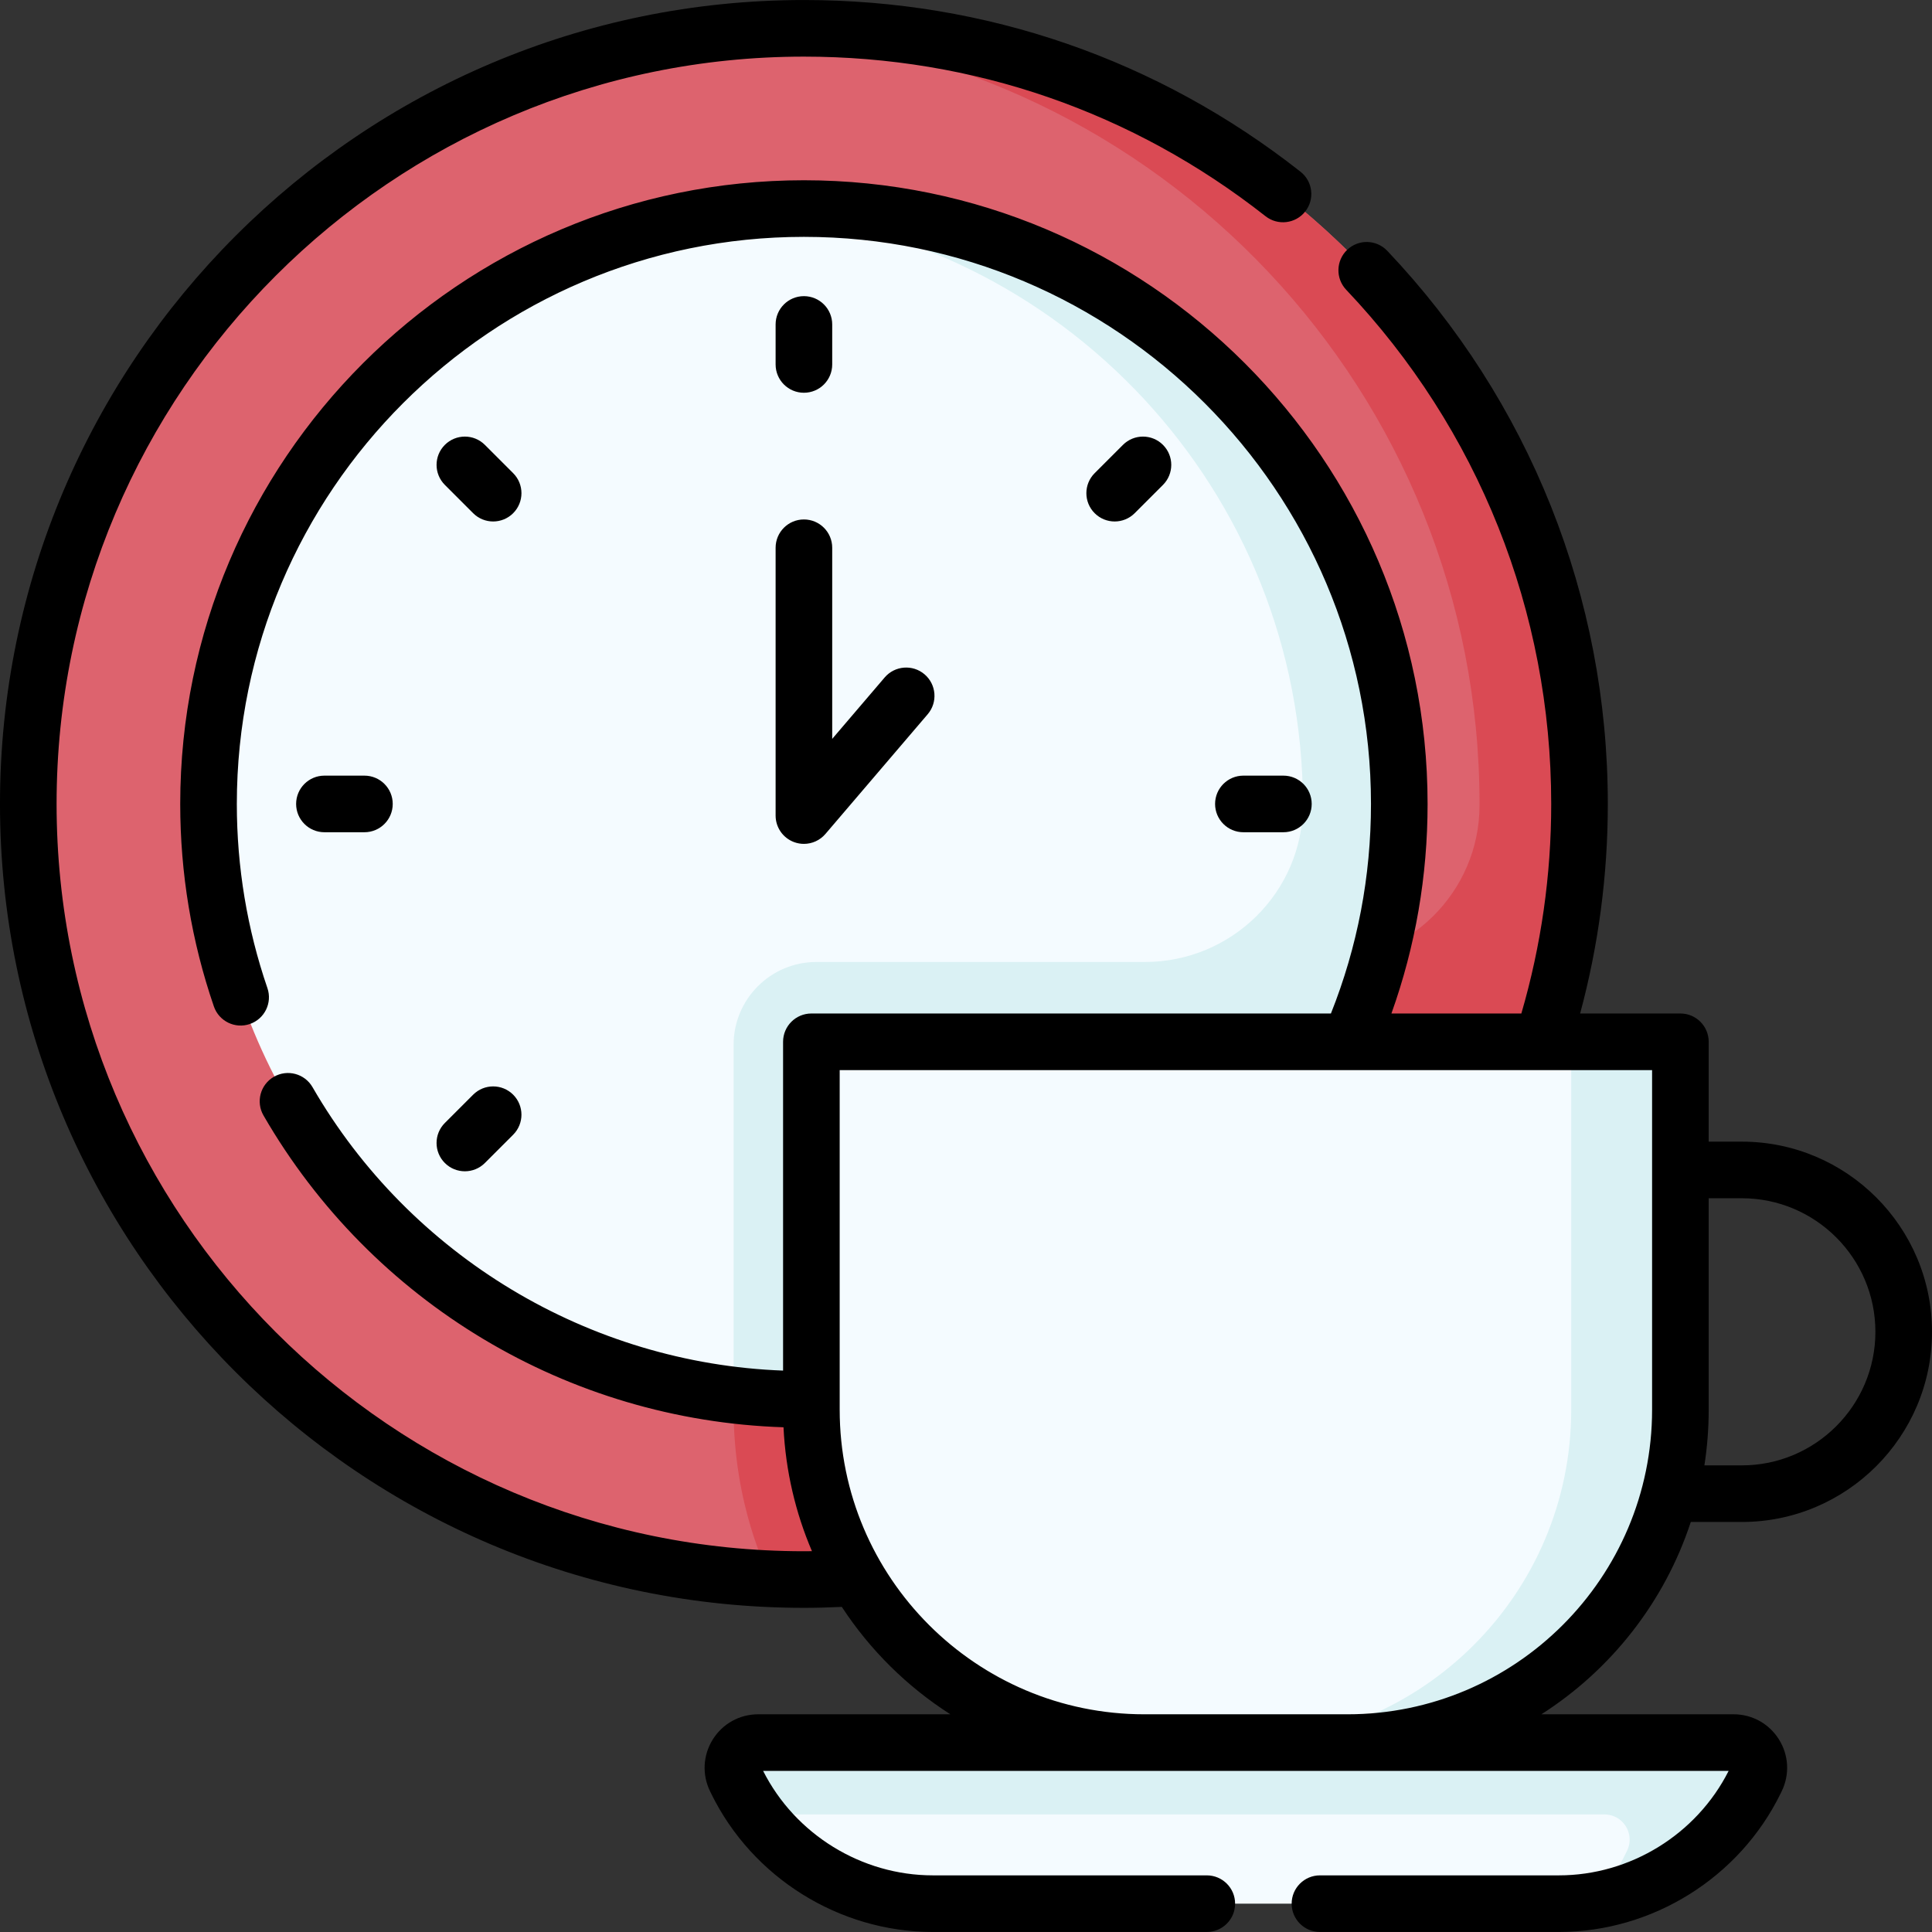 <?xml version="1.0"?>
<svg xmlns="http://www.w3.org/2000/svg" xmlns:xlink="http://www.w3.org/1999/xlink" xmlns:svgjs="http://svgjs.com/svgjs" version="1.1" width="512" height="512" x="0" y="0" viewBox="0 0 512 512" style="enable-background:new 0 0 512 512" xml:space="preserve" class=""><rect x="0" y="0" width="512" height="512" fill="#333333" stroke="none"/><g><g xmlns="http://www.w3.org/2000/svg"><circle cx="213.045" cy="213.052" fill="#dd636e" r="205.544" data-original="#dd636e" style="" class=""/><path d="m418.589 213.052c0-113.519-92.025-205.544-205.544-205.544-4.453 0-8.868.158-13.25.437 107.342 6.832 192.294 96.041 192.294 205.108v.43c-.047 22.951-18.862 41.451-41.813 41.451h-155.863v118.537c0 25.597 8.868 42.576 9.644 44.919 117.941 5.022 214.532-89.078 214.532-205.338z" fill="#da4a54" data-original="#da4a54" style="" class=""/><circle cx="213.045" cy="213.052" fill="#f4fbff" r="157.782" data-original="#f4fbff" style="" class=""/><path d="m370.827 213.052c0-87.141-70.641-157.782-157.782-157.782-4.3 0-8.558.178-12.771.516 81.167 6.502 145.011 74.425 145.011 157.266 0 .145 0 .29-.001.435-.062 22.956-18.897 41.446-41.853 41.446h-87.069c-12.122 0-21.949 9.827-21.949 21.949v92.851c1.973.232 3.96.415 5.954.576-.031.002-.062.006-.093.009 93.082 7.456 170.553-66.158 170.553-157.266z" fill="#daf1f4" data-original="#daf1f4" style="" class=""/><path d="m357.099 461.806h-53.85c-48.724 0-88.223-39.499-88.223-88.223v-97.494h230.296v97.494c0 48.724-39.499 88.223-88.223 88.223z" fill="#f4fbff" data-original="#f4fbff" style="" class=""/><path d="m416.39 276.089v97.494c0 48.724-39.499 88.223-88.223 88.223h28.932c48.724 0 88.223-39.499 88.223-88.223v-97.494z" fill="#daf1f4" data-original="#daf1f4" style="" class=""/><path d="m413.12 504.492h-165.892c-22.114 0-42.296-12.596-52.011-32.462l-.294-.601c-2.172-4.442 1.062-9.623 6.006-9.623h258.49c4.944 0 8.178 5.181 6.006 9.623l-.294.601c-9.715 19.866-29.897 32.462-52.011 32.462z" fill="#f4fbff" data-original="#f4fbff" style="" class=""/><path d="m459.419 461.806h-258.49c-4.944 0-8.178 5.182-6.006 9.623l.294.601c1.528 3.124 3.315 6.067 5.327 8.811h224.642c4.945 0 8.178 5.181 6.006 9.623l-.294.601c-2.27 4.641-5.116 8.879-8.42 12.658 18.321-2.998 34.33-14.674 42.653-31.693l.294-.601c2.173-4.442-1.061-9.623-6.006-9.623z" fill="#daf1f4" data-original="#daf1f4" style="" class=""/><g><path d="m448.082 403.338h13.524c27.788 0 50.395-22.606 50.395-50.395s-22.606-50.395-50.395-50.395h-8.783v-26.46c0-4.143-3.357-7.5-7.5-7.5h-26.571c4.866-18.052 7.337-36.686 7.337-55.537 0-54.785-20.758-106.842-58.449-146.582-2.852-3.007-7.599-3.131-10.603-.28-3.006 2.851-3.131 7.598-.28 10.603 35.036 36.941 54.332 85.332 54.332 136.26 0 18.892-2.666 37.546-7.915 55.537h-34.431c6.356-17.776 9.584-36.406 9.584-55.537 0-91.137-74.145-165.282-165.281-165.282s-165.283 74.146-165.283 165.282c0 18.365 3 36.421 8.917 53.665 1.345 3.92 5.615 6.008 9.527 4.66 3.918-1.344 6.005-5.609 4.66-9.527-5.378-15.675-8.104-32.093-8.104-48.798 0-82.866 67.416-150.282 150.282-150.282 82.865 0 150.281 67.416 150.281 150.282 0 19.218-3.574 37.875-10.614 55.537h-137.686c-4.143 0-7.5 3.357-7.5 7.5v87.135c-51.412-1.906-98.823-30.314-124.704-75.117-2.072-3.587-6.66-4.814-10.246-2.742-3.586 2.071-4.814 6.659-2.742 10.246 28.67 49.63 80.682 80.771 137.807 82.633.559 11.601 3.193 22.666 7.538 32.833-.713.008-1.43.019-2.134.019-109.202 0-198.045-88.842-198.045-198.044s88.843-198.044 198.045-198.044c44.858 0 87.161 14.624 122.335 42.291 3.254 2.561 7.971 1.998 10.531-1.258 2.562-3.256 1.998-7.971-1.258-10.531-37.843-29.767-83.353-45.502-131.608-45.502-117.474 0-213.045 95.572-213.045 213.044s95.571 213.044 213.045 213.044c3.274 0 6.641-.087 10.049-.249 7.458 11.4 17.277 21.121 28.761 28.459h-50.927c-4.927 0-9.425 2.495-12.034 6.675-2.608 4.18-2.874 9.317-.71 13.741l.295.604c10.894 22.273 33.954 36.666 58.748 36.666h72.592c4.143 0 7.5-3.357 7.5-7.5s-3.357-7.5-7.5-7.5h-72.592c-18.896 0-36.484-10.846-44.99-27.686h255.874c-8.508 16.84-26.096 27.686-44.991 27.686h-63.313c-4.143 0-7.5 3.357-7.5 7.5s3.357 7.5 7.5 7.5h63.313c24.795 0 47.855-14.393 58.755-36.677l.287-.59c2.165-4.426 1.9-9.563-.708-13.743-2.608-4.181-7.107-6.676-12.035-6.676h-50.926c18.471-11.801 32.637-29.764 39.589-50.968zm13.523-85.789c19.517 0 35.395 15.878 35.395 35.395s-15.878 35.395-35.395 35.395h-9.921c.748-4.811 1.138-9.738 1.138-14.755v-56.034h8.783zm-104.505 136.757h-53.851c-44.511 0-80.723-36.212-80.723-80.723v-89.994h215.296v89.994c0 44.511-36.212 80.723-80.722 80.723z" fill="#000000" data-original="#000000" style="" class=""/><path d="m213.045 104.085c4.143 0 7.5-3.357 7.5-7.5v-10.602c0-4.143-3.357-7.5-7.5-7.5s-7.5 3.357-7.5 7.5v10.603c0 4.142 3.357 7.499 7.5 7.499z" fill="#000000" data-original="#000000" style="" class=""/><path d="m300.703 136.001 7.497-7.497c2.929-2.93 2.929-7.678 0-10.607-2.93-2.928-7.678-2.928-10.607 0l-7.497 7.497c-2.929 2.93-2.929 7.678 0 10.607 1.465 1.464 3.385 2.196 5.304 2.196s3.838-.732 5.303-2.196z" fill="#000000" data-original="#000000" style="" class=""/><path d="m340.114 220.552c4.143 0 7.5-3.357 7.5-7.5s-3.357-7.5-7.5-7.5h-10.603c-4.143 0-7.5 3.357-7.5 7.5s3.357 7.5 7.5 7.5z" fill="#000000" data-original="#000000" style="" class=""/><path d="m117.89 308.208c2.931 2.929 7.678 2.928 10.607 0l7.497-7.497c2.929-2.93 2.929-7.678 0-10.607-2.93-2.928-7.678-2.928-10.607 0l-7.497 7.497c-2.929 2.929-2.929 7.677 0 10.607z" fill="#000000" data-original="#000000" style="" class=""/><path d="m96.578 220.552c4.143 0 7.5-3.357 7.5-7.5s-3.357-7.5-7.5-7.5h-10.602c-4.143 0-7.5 3.357-7.5 7.5s3.357 7.5 7.5 7.5z" fill="#000000" data-original="#000000" style="" class=""/><path d="m125.387 136.001c1.465 1.464 3.385 2.196 5.304 2.196s3.839-.732 5.304-2.196c2.929-2.93 2.929-7.678 0-10.607l-7.497-7.497c-2.93-2.928-7.678-2.928-10.607 0-2.929 2.93-2.929 7.678 0 10.607z" fill="#000000" data-original="#000000" style="" class=""/><path d="m205.545 216.136c0 3.141 1.957 5.949 4.904 7.036.848.312 1.725.464 2.594.464 2.152 0 4.251-.928 5.705-2.629l27.103-31.729c2.689-3.149 2.317-7.884-.832-10.574-3.15-2.688-7.885-2.316-10.574.832l-13.899 16.272v-50.648c0-4.143-3.357-7.5-7.5-7.5s-7.5 3.357-7.5 7.5v70.976z" fill="#000000" data-original="#000000" style="" class=""/></g></g></g></svg>
